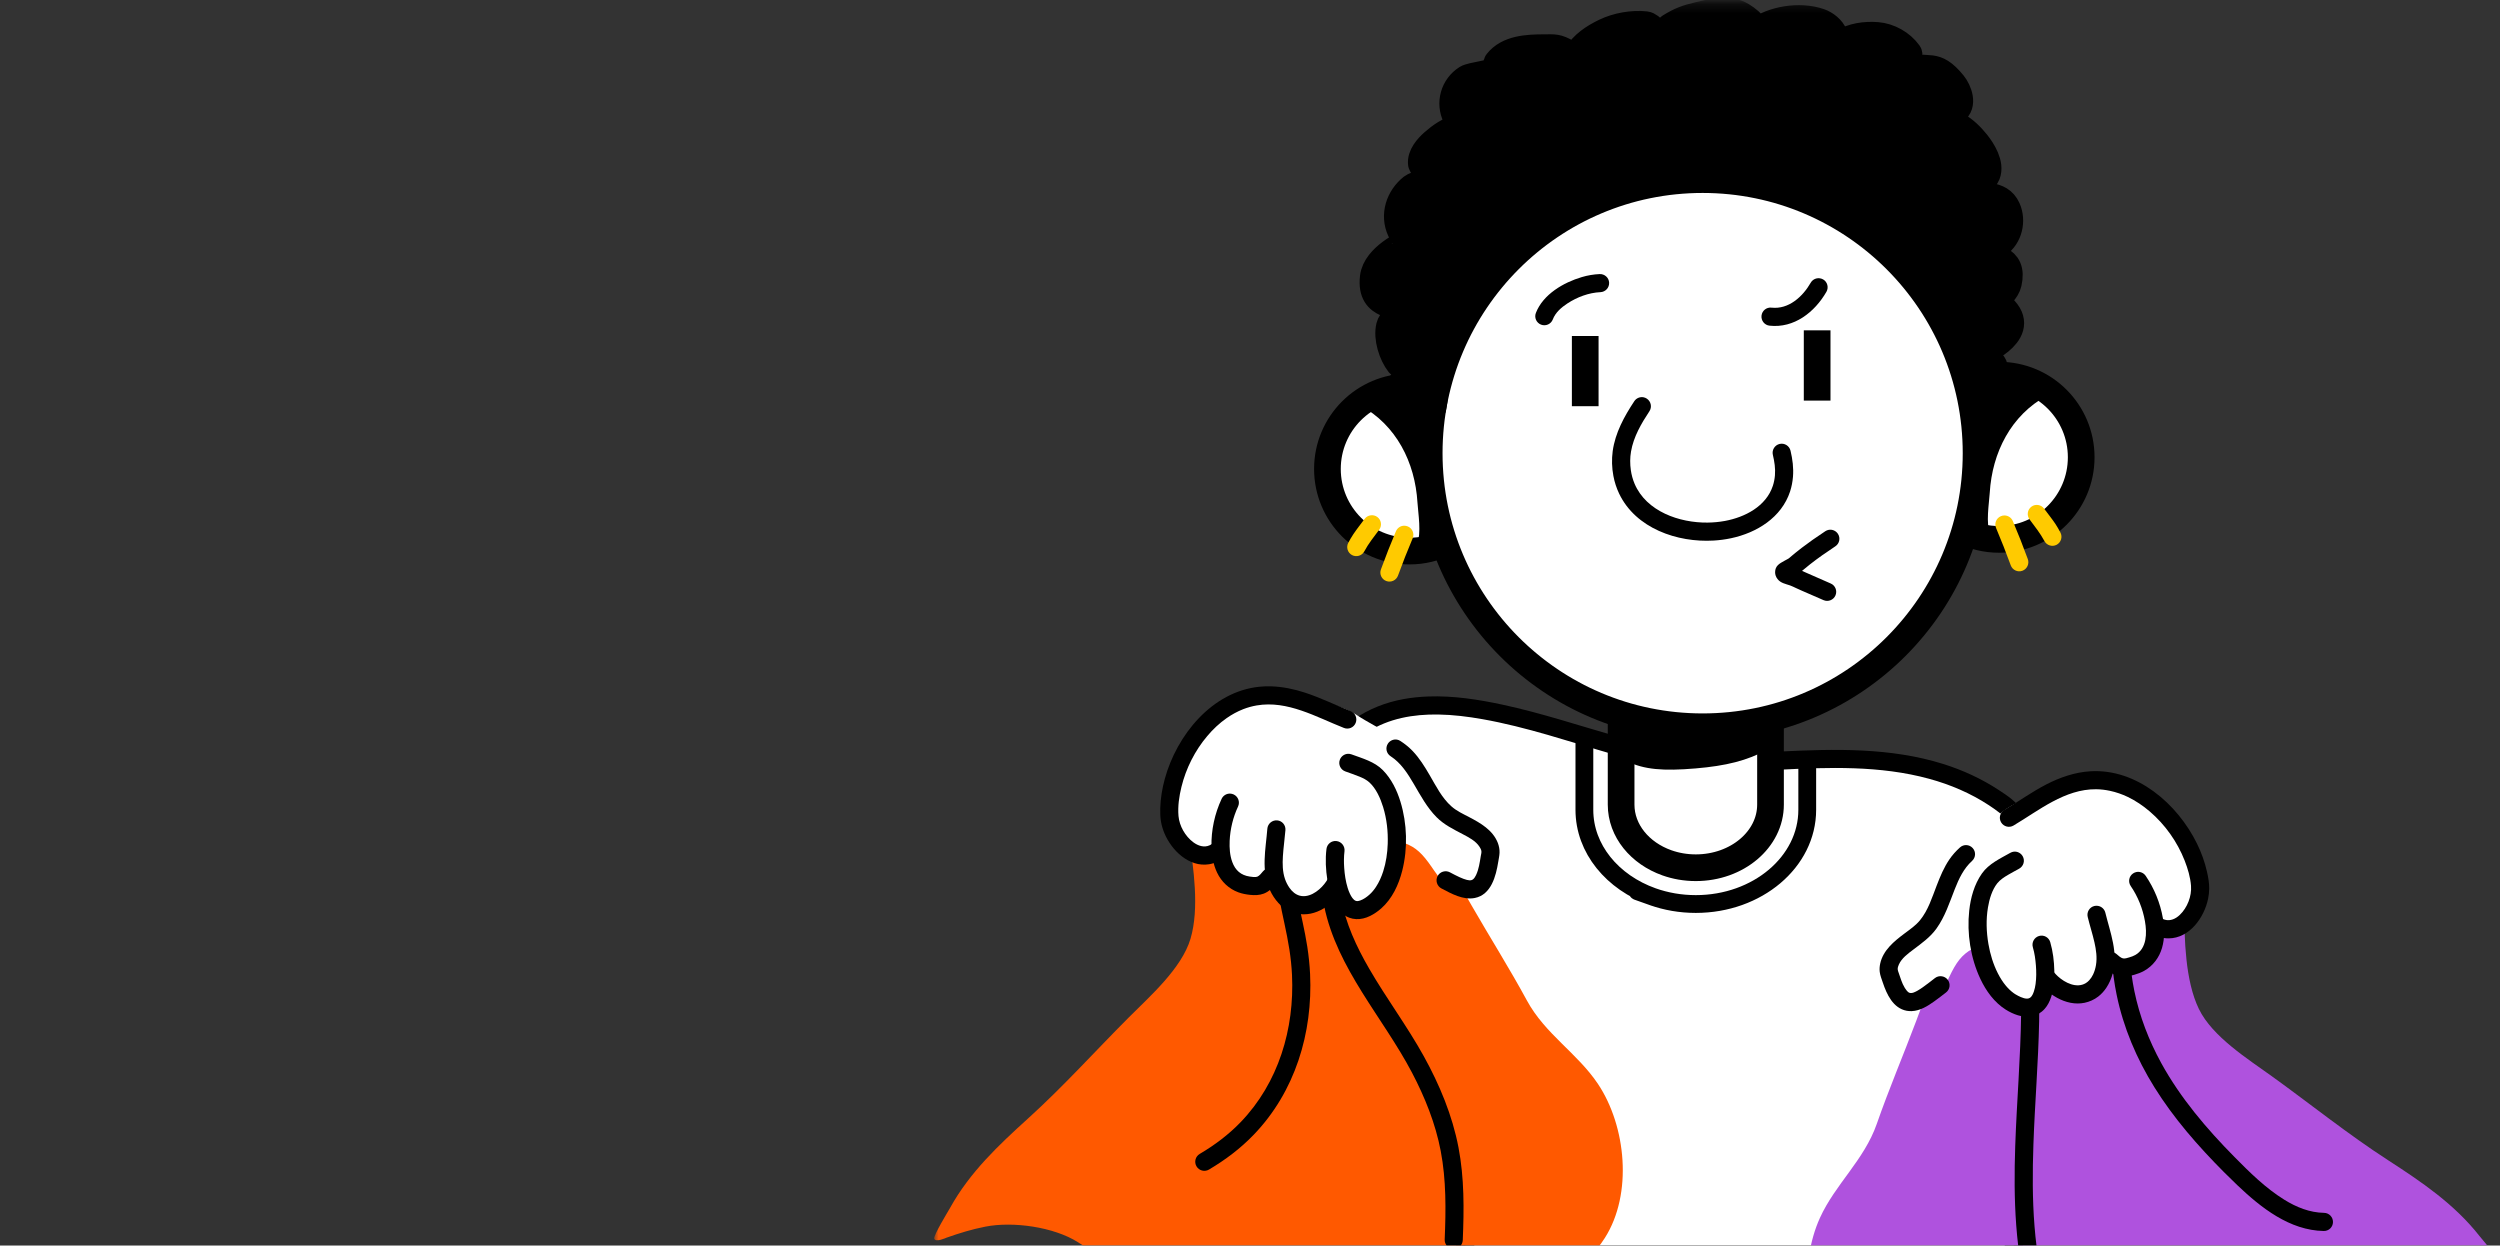<svg width="281" height="140" viewBox="0 0 281 140" fill="none" xmlns="http://www.w3.org/2000/svg">
<rect x="0" y="0" width="281" height="140" fill="#333333" stroke="none"/>
<g clip-path="url(#clip0_449_6685)">
<mask id="mask0_449_6685" style="mask-type:luminance" maskUnits="userSpaceOnUse" x="105" y="0" width="176" height="161">
<path d="M281 0.234H105V160.765H281V0.234Z" fill="white"/>
</mask>
<g mask="url(#mask0_449_6685)">
<path d="M226.41 96.897C225.727 93.63 227.926 92.474 225.297 90.495C215.906 83.424 203.548 85.534 193.049 85.831C179.296 86.22 155.517 69.203 147.623 88.591C146.249 91.966 141.771 95.826 140.882 99.32C139.286 105.598 138.701 113.065 137.839 119.458C137.721 120.319 137.199 123.928 137.839 124.521C139.557 126.113 168.122 120.42 168.122 120.42C168.122 120.42 161.685 145.915 166.208 147.92C168.972 149.145 180.77 156.296 193.685 157.81C205.931 159.247 220.066 156.983 222.111 155.081C229.813 147.92 222.777 136.406 230.056 133.526C238.931 130.015 226.41 96.897 226.41 96.897Z" fill="white"/>
<path d="M160.548 78.284C159.614 78.318 158.679 78.408 157.757 78.577C155.768 78.942 153.85 79.682 152.191 80.846C150.685 81.901 149.431 83.272 148.432 84.81C147.921 85.598 147.474 86.43 147.081 87.283C146.761 87.983 146.486 88.694 146.094 89.361C145.566 90.26 144.943 91.1 144.311 91.929C143.381 93.15 142.413 94.344 141.565 95.625C141.105 96.323 140.672 97.037 140.336 97.805C139.988 98.599 139.798 99.441 139.604 100.284C139.398 101.179 139.215 102.077 139.044 102.98C138.394 106.397 137.982 109.857 137.572 113.31C137.397 114.777 137.222 116.248 137.036 117.714C136.928 118.574 136.804 119.428 136.7 120.288C136.596 121.146 136.512 122.011 136.508 122.876C136.504 123.399 136.526 123.93 136.667 124.437C136.72 124.63 136.798 124.824 136.91 124.992C137.47 125.838 138.732 125.823 139.635 125.82C139.814 125.82 139.985 125.819 140.165 125.814C140.454 125.805 140.742 125.787 141.031 125.769C141.351 125.749 141.673 125.726 141.993 125.699C142.462 125.66 142.931 125.615 143.4 125.565C143.913 125.511 144.429 125.45 144.941 125.387C150.197 124.743 155.422 123.825 160.629 122.876C162.399 122.554 164.17 122.227 165.935 121.888C166.21 121.835 166.483 121.782 166.759 121.729C166.653 122.176 166.547 122.626 166.445 123.073C166.015 124.972 165.615 126.872 165.248 128.784C164.775 131.237 164.359 133.704 164.044 136.183C163.781 138.256 163.579 140.349 163.579 142.441C163.579 143.777 163.638 145.158 164.013 146.449C164.201 147.102 164.484 147.753 164.955 148.253C165.362 148.686 165.86 148.876 166.375 149.132C167.048 149.467 167.715 149.814 168.381 150.158C171.102 151.565 173.856 152.909 176.681 154.097C181.318 156.046 186.143 157.622 191.108 158.469C193.874 158.94 196.677 159.161 199.479 159.246C202.908 159.351 206.349 159.239 209.767 158.928C212.463 158.682 215.16 158.321 217.804 157.73C218.703 157.529 219.6 157.303 220.474 157.009C221.024 156.824 221.569 156.616 222.078 156.334C222.651 156.018 223.103 155.564 223.544 155.085C224.063 154.519 224.532 153.907 224.938 153.256C226.615 150.571 227.07 147.421 227.206 144.314C227.29 142.39 227.225 140.434 227.543 138.528C227.74 137.345 228.132 136.136 229.047 135.309C229.351 135.035 229.699 134.812 230.066 134.634C230.411 134.467 230.765 134.345 231.098 134.15C232.005 133.615 232.689 132.784 233.154 131.849C233.996 130.16 234.212 128.207 234.251 126.343C234.324 122.84 233.747 119.292 233.04 115.872C232.131 111.464 230.904 107.123 229.53 102.839C229.063 101.379 228.574 99.921 228.067 98.474C227.916 98.048 227.761 97.623 227.608 97.199C227.553 97.05 227.496 96.902 227.441 96.753C227.427 96.713 227.418 96.672 227.404 96.632C227.321 96.037 227.308 96.107 227.296 95.88C227.272 95.468 227.304 95.058 227.365 94.65C227.443 94.123 227.577 93.607 227.626 93.076C227.687 92.412 227.596 91.755 227.276 91.164C226.719 90.134 225.619 89.43 224.671 88.806C222.736 87.535 220.617 86.559 218.409 85.868C212.502 84.017 206.214 84.171 200.103 84.472C198.399 84.556 196.699 84.663 194.995 84.74C193.632 84.801 192.274 84.859 190.912 84.74C187.818 84.471 184.783 83.65 181.809 82.796C177.517 81.564 173.267 80.151 168.899 79.208C166.176 78.621 163.348 78.183 160.548 78.284ZM161.663 80.311C163.338 80.336 165.02 80.551 166.618 80.833C171.595 81.713 176.396 83.368 181.243 84.759C184.343 85.649 187.508 86.492 190.733 86.773C192.184 86.899 193.632 86.838 195.083 86.773C196.677 86.702 198.269 86.606 199.861 86.524C205.513 86.234 211.33 86.031 216.842 87.538C219.212 88.186 221.493 89.156 223.55 90.507C223.733 90.628 223.943 90.77 224.123 90.896C224.322 91.037 224.489 91.164 224.683 91.311C225.032 91.572 225.458 91.912 225.576 92.356C225.655 92.657 225.596 92.98 225.543 93.28C225.488 93.604 225.511 93.968 225.423 96.721C225.405 96.814 225.407 96.905 225.417 97.002C225.413 97.086 225.413 97.002 225.409 97.091C225.415 97.117 225.435 97.136 225.441 97.161C225.449 97.193 225.441 97.225 225.453 97.257C225.721 97.98 225.625 97.716 225.723 97.983C225.896 98.462 226.063 98.942 226.232 99.423C226.725 100.833 227.198 102.251 227.651 103.674C229.222 108.596 230.617 113.6 231.499 118.695C231.87 120.841 232.153 123.016 232.206 125.196C232.239 126.586 232.19 128.004 231.874 129.364C231.619 130.469 231.155 131.689 230.156 132.333C229.85 132.53 229.5 132.641 229.173 132.799C228.707 133.024 228.268 133.302 227.869 133.633C226.75 134.562 226.079 135.867 225.729 137.26C225.284 139.02 225.276 140.867 225.225 142.67C225.148 145.41 225.046 148.239 223.933 150.789C223.464 151.859 222.83 152.848 222.039 153.708C221.799 153.972 221.55 154.266 221.244 154.46C220.902 154.677 220.521 154.826 220.142 154.964C219.604 155.16 219.047 155.322 218.493 155.467C216.854 155.896 215.185 156.193 213.511 156.436C209.402 157.031 205.229 157.284 201.077 157.239C197.594 157.201 194.098 156.962 190.67 156.321C185.692 155.391 180.872 153.715 176.243 151.688C173.705 150.577 171.235 149.342 168.776 148.068C168.24 147.79 167.706 147.506 167.166 147.24C166.94 147.129 166.612 147.036 166.439 146.851C166.104 146.494 165.972 145.943 165.872 145.481C165.658 144.487 165.617 143.455 165.617 142.441C165.617 141.234 165.693 140.029 165.803 138.827C166.18 134.719 166.924 130.64 167.763 126.604C168.102 124.984 168.463 123.364 168.846 121.754C168.903 121.519 168.962 121.282 169.019 121.047C169.117 120.644 169.247 120.304 168.993 119.893C168.958 119.837 168.917 119.783 168.872 119.734C168.377 119.193 167.657 119.47 167.056 119.587C166.869 119.624 166.685 119.665 166.496 119.702C166.267 119.747 166.039 119.792 165.809 119.836C165.444 119.906 165.077 119.971 164.712 120.04C164.29 120.12 163.868 120.202 163.444 120.282C158.616 121.191 153.771 122.059 148.909 122.787C146.555 123.139 144.193 123.467 141.82 123.666C141.021 123.733 140.222 123.791 139.419 123.781C139.193 123.778 138.962 123.768 138.738 123.743C138.691 123.737 138.64 123.731 138.591 123.724C138.587 123.706 138.587 123.69 138.585 123.673C138.569 123.555 138.565 123.434 138.559 123.316C138.538 122.927 138.551 122.538 138.571 122.149C138.634 121.023 138.807 119.902 138.954 118.784C139.378 115.542 139.718 112.294 140.151 109.053C140.46 106.736 140.821 104.423 141.286 102.132C141.433 101.404 141.598 100.68 141.775 99.959C141.906 99.428 142.058 98.925 142.291 98.429C142.76 97.437 143.396 96.536 144.038 95.65C145.252 93.97 146.628 92.403 147.713 90.629C147.945 90.248 148.163 89.853 148.355 89.45C148.518 89.107 148.654 88.758 148.807 88.411C149.005 87.965 149.215 87.521 149.445 87.092C150.473 85.177 151.881 83.458 153.72 82.274C156.09 80.746 158.868 80.269 161.663 80.311Z" fill="black"/>
<path d="M187.358 96.981C184.335 95.907 182.213 93.382 182.213 90.438V80.543C182.213 76.625 185.972 73.448 190.609 73.448C195.246 73.448 199.005 76.625 199.005 80.543V90.438C199.005 94.356 195.246 97.533 190.609 97.533C189.455 97.533 188.356 97.337 187.358 96.981Z" fill="white" stroke="black" stroke-width="3" stroke-miterlimit="10" stroke-linejoin="round"/>
<path d="M203.134 85.215V91.027C203.134 96.873 197.527 101.612 190.609 101.612C188.888 101.612 187.25 101.319 185.758 100.788M185.758 100.788C181.249 99.186 187.25 101.319 185.758 100.788ZM185.758 100.788C181.249 99.186 178.085 95.419 178.085 91.027V83.022" stroke="black" stroke-width="2" stroke-miterlimit="10" stroke-linejoin="round"/>
<path d="M162.59 60.95C161.341 61.584 159.926 61.941 158.428 61.941C153.332 61.941 149.203 57.809 149.203 52.711C149.203 47.613 153.332 43.48 158.428 43.48C159.582 43.48 160.685 43.692 161.704 44.079" fill="white"/>
<path d="M162.59 60.95C161.341 61.584 159.926 61.941 158.428 61.941C153.332 61.941 149.203 57.809 149.203 52.711C149.203 47.613 153.332 43.48 158.428 43.48C159.582 43.48 160.685 43.692 161.704 44.079" stroke="black" stroke-width="3" stroke-miterlimit="10" stroke-linejoin="round"/>
<path d="M220.539 59.637C221.791 60.27 223.205 60.628 224.702 60.628C229.797 60.628 233.927 56.495 233.927 51.397C233.927 46.3 229.797 42.167 224.702 42.167C223.548 42.167 222.445 42.379 221.426 42.766" fill="white"/>
<path d="M220.539 59.637C221.791 60.27 223.205 60.628 224.702 60.628C229.797 60.628 233.927 56.495 233.927 51.397C233.927 46.3 229.797 42.167 224.702 42.167C223.548 42.167 222.445 42.379 221.426 42.766" stroke="black" stroke-width="3" stroke-miterlimit="10" stroke-linejoin="round"/>
<path d="M152.917 45.585C156.938 47.778 159.052 51.957 159.323 56.484C159.394 57.678 159.798 59.963 159.264 61.121C159.219 61.218 158.999 61.303 159.074 61.378C159.404 61.704 162.217 61.641 162.433 61.196C162.458 61.144 161.025 56.266 160.996 55.383C160.921 53.086 160.587 50.792 160.782 48.481C160.87 47.465 161.549 45.893 161.055 44.912C159.661 42.133 155.108 43.403 153.33 44.869" fill="black"/>
<path d="M230.056 44.486C226.035 46.678 223.921 50.858 223.648 55.384C223.576 56.578 223.175 58.864 223.707 60.022C223.752 60.118 223.974 60.203 223.898 60.278C223.568 60.604 220.755 60.541 220.539 60.096C220.515 60.044 221.946 55.166 221.976 54.284C222.052 51.986 222.386 49.692 222.188 47.381C222.103 46.365 221.424 44.794 221.915 43.812C223.309 41.033 227.865 42.303 229.64 43.77" fill="black"/>
<path d="M160.642 50.939C160.642 33.956 174.402 20.188 191.377 20.188C208.35 20.188 222.111 33.956 222.111 50.939C222.111 67.922 208.35 81.689 191.377 81.689C174.402 81.689 160.642 67.922 160.642 50.939Z" fill="white" stroke="black" stroke-width="3" stroke-miterlimit="10" stroke-linejoin="round"/>
<path d="M184.732 44.654C184.343 44.582 183.927 44.742 183.695 45.094C182.566 46.801 181.549 48.651 181.267 50.709C181.143 51.631 181.172 52.579 181.345 53.494C181.473 54.182 181.691 54.857 181.993 55.489C183.864 59.396 188.536 61 192.619 60.759C193.275 60.72 193.925 60.634 194.567 60.498C197.46 59.885 200.242 58.175 201.206 55.24C201.379 54.708 201.483 54.153 201.53 53.596C201.612 52.601 201.485 51.624 201.255 50.658C201.124 50.11 200.574 49.769 200.026 49.899C199.48 50.03 199.137 50.582 199.27 51.129C199.449 51.885 199.569 52.651 199.504 53.43C199.471 53.829 199.394 54.222 199.27 54.603C198.509 56.918 196.131 58.136 193.88 58.554C193.238 58.673 192.582 58.731 191.932 58.739C188.774 58.775 185.052 57.492 183.726 54.373C183.52 53.884 183.381 53.37 183.306 52.844C183.208 52.151 183.206 51.443 183.326 50.753C183.611 49.094 184.48 47.606 185.395 46.222C185.707 45.752 185.572 45.118 185.103 44.807C184.985 44.73 184.863 44.679 184.732 44.654Z" fill="black"/>
<path d="M205.543 59.555C205.413 59.579 205.285 59.63 205.166 59.708C204.683 60.026 204.206 60.349 203.733 60.683C203.324 60.972 202.916 61.27 202.517 61.575C202.019 61.957 201.526 62.354 201.051 62.767C200.994 62.789 200.939 62.833 200.886 62.862C200.782 62.921 200.672 62.976 200.568 63.034C200.014 63.343 199.53 63.589 199.522 64.315C199.522 64.441 199.543 64.573 199.581 64.691C199.628 64.838 199.698 64.958 199.791 65.08C200.14 65.539 200.688 65.626 201.198 65.8C201.412 65.873 201.642 65.995 201.848 66.087C202.056 66.18 202.26 66.275 202.466 66.368C203.297 66.739 204.131 67.099 204.969 67.457C205.486 67.679 206.086 67.44 206.308 66.922C206.528 66.404 206.29 65.805 205.772 65.584C204.694 65.122 203.623 64.638 202.549 64.169C202.578 64.143 202.608 64.118 202.639 64.092C202.9 63.873 203.165 63.653 203.434 63.442C204.353 62.72 205.311 62.053 206.287 61.409C206.758 61.099 206.891 60.471 206.581 60.001C206.349 59.648 205.933 59.483 205.543 59.555Z" fill="black"/>
<path d="M178.179 37.764V45.66" stroke="black" stroke-width="3" stroke-miterlimit="10" stroke-linejoin="round"/>
<path d="M204.247 37.128V45.024" stroke="black" stroke-width="3" stroke-miterlimit="10" stroke-linejoin="round"/>
<path d="M179.796 30.806C179.115 30.838 178.452 30.95 177.796 31.144C175.754 31.747 173.44 33.082 172.631 35.178C172.429 35.703 172.692 36.289 173.216 36.491C173.742 36.693 174.333 36.43 174.535 35.904C174.832 35.125 175.497 34.553 176.178 34.107C177.27 33.392 178.583 32.897 179.891 32.839C180.454 32.813 180.892 32.337 180.866 31.774C180.841 31.212 180.358 30.78 179.796 30.806Z" fill="black"/>
<path d="M204.53 31.278C204.135 31.229 203.733 31.415 203.523 31.781C202.625 33.344 201.043 34.797 199.115 34.579C198.556 34.516 198.057 34.918 197.994 35.477C197.932 36.037 198.334 36.543 198.892 36.605C201.66 36.913 203.968 35.091 205.289 32.801C205.568 32.313 205.407 31.686 204.918 31.405C204.797 31.335 204.661 31.294 204.53 31.278Z" fill="black"/>
<path d="M193.377 1.267C192.523 1.322 191.663 1.532 190.913 1.713C189.567 2.039 188.876 2.275 187.67 3.026C187.252 3.287 187.154 4.135 186.663 4.11C186.485 4.101 185.591 2.84 184.981 2.771C183.499 2.604 181.75 2.924 180.407 3.568C179.113 4.19 177.937 4.97 177.178 6.207C176.995 6.507 177.303 7.132 176.968 7.239C176.469 7.398 176.589 6.17 176.135 5.913C174.999 5.274 174.767 5.354 173.497 5.359C171.71 5.366 169.492 5.459 168.279 7.003C168.088 7.249 168.369 7.698 168.165 7.933C167.935 8.199 165.364 8.478 164.847 8.807C163.397 9.726 162.861 11.586 163.642 13.134C163.934 13.71 165.248 13.771 165.108 14.402C165.024 14.777 164.337 14.277 163.962 14.357C162.888 14.586 161.895 15.296 161.094 16.002C160.462 16.561 159.639 17.489 159.763 18.417C159.794 18.64 160.935 20.107 160.917 20.131C160.75 20.348 159.097 20.736 158.72 21.036C157.252 22.204 156.596 24.166 157.413 25.918C157.558 26.23 158.153 27.003 158.082 27.32C158.082 27.322 154.625 28.844 154.356 31.157C153.928 34.84 157.474 33.969 157.961 35.121C158.006 35.229 157.727 35.161 157.623 35.216C157.056 35.515 156.337 36 156.172 36.682C155.856 37.989 156.447 39.853 157.254 40.882C157.415 41.088 158.544 41.678 158.546 41.793C158.55 41.928 157.568 42.904 157.49 43.119C156.665 45.39 158.599 46.432 160.183 47.745C160.189 47.589 160.21 47.435 160.285 47.286C160.34 47.179 160.597 46.654 160.674 46.503C160.805 46.248 160.931 46.044 161.058 45.84C161.214 45.067 161.296 44.263 161.331 43.52C161.508 39.77 162.91 36.493 165.032 33.368C170.424 25.427 183.958 17.843 193.548 18.525C198.948 18.909 203.829 21.536 208.377 24.165C210.558 25.426 212.614 26.523 214.251 28.11C214.214 30.011 215.927 32.464 217.231 33.974C217.822 34.657 218.762 36.101 219.856 36.07C220.464 37.44 221.045 38.824 221.416 40.308C221.548 40.837 221.153 43.91 221.874 43.922C222.944 43.939 224.296 42.163 224.155 41.213C224.041 40.441 222.247 40.105 222.288 39.805C222.292 39.78 227.918 37.634 225.333 34.815C224.695 34.118 223.417 34.555 222.657 34.298C222.545 34.26 222.893 34.26 223.008 34.228C223.362 34.132 223.727 33.991 224.041 33.801C224.754 33.37 225.547 32.677 225.741 31.826C226.428 28.814 223.794 28.998 222.066 28.378C221.893 28.316 222.433 28.37 222.614 28.334C223.262 28.201 224.033 27.831 224.575 27.46C225.823 26.606 226.236 24.813 225.621 23.439C224.763 21.525 222.649 22.375 221.581 21.342C221.412 21.179 221.946 21.037 222.123 20.883C222.488 20.566 223.146 20.113 223.346 19.602C223.801 18.442 222.847 16.913 222.174 16.072C221.591 15.342 220.772 14.517 219.926 14.09C219.249 13.748 218.059 13.965 217.81 13.249C217.657 12.805 218.118 13.515 219.716 12.477C220.761 11.797 220.154 10.185 219.542 9.431C217.415 6.802 216.744 8.208 214.455 7.277C214.053 7.114 214.781 6.334 214.53 5.983C213.725 4.859 212.343 4.087 210.976 3.982C209.636 3.879 208.187 4.082 207.033 4.804C206.689 5.02 206.514 5.757 206.128 5.627C205.586 5.443 206.355 4.453 206.167 3.912C205.937 3.251 205.181 2.673 204.549 2.453C202.205 1.635 199.164 2.248 197.574 3.441C197.48 3.511 197.433 3.255 197.364 3.16C196.923 2.559 196.436 2.147 195.784 1.745C195.077 1.309 194.231 1.212 193.377 1.267Z" fill="black" stroke="black" stroke-width="3" stroke-miterlimit="10" stroke-linejoin="round"/>
<path d="M157.839 59.089C157.444 59.089 157.069 59.324 156.903 59.713C156.304 61.129 155.742 62.558 155.216 64.002C155.022 64.531 155.291 65.116 155.821 65.309C156.349 65.502 156.94 65.232 157.134 64.703C157.647 63.291 158.198 61.894 158.783 60.51C159.003 59.992 158.76 59.391 158.241 59.172C158.112 59.117 157.972 59.089 157.839 59.089Z" fill="#FFCA00"/>
<path d="M154.05 57.923C153.793 57.962 153.548 58.098 153.381 58.325C152.959 58.896 152.515 59.449 152.12 60.039C151.91 60.352 151.724 60.675 151.547 61.007C151.282 61.505 151.469 62.126 151.967 62.391C152.464 62.655 153.086 62.467 153.349 61.97C153.815 61.093 154.437 60.333 155.024 59.535C155.358 59.082 155.261 58.442 154.808 58.108C154.582 57.941 154.309 57.884 154.05 57.923Z" fill="#FFCA00"/>
<path d="M225.295 57.936C225.162 57.936 225.03 57.964 224.899 58.019C224.381 58.238 224.139 58.832 224.359 59.351C224.944 60.735 225.494 62.132 226.008 63.544C226.202 64.073 226.785 64.349 227.315 64.156C227.842 63.963 228.12 63.372 227.926 62.843C227.4 61.399 226.838 59.976 226.238 58.56C226.073 58.172 225.692 57.936 225.295 57.936Z" fill="#FFCA00"/>
<path d="M229.086 56.763C228.827 56.724 228.56 56.781 228.334 56.948C227.881 57.282 227.783 57.922 228.118 58.376C228.705 59.173 229.324 59.933 229.791 60.81C230.056 61.307 230.672 61.495 231.169 61.231C231.664 60.966 231.854 60.351 231.589 59.854C231.412 59.522 231.232 59.192 231.022 58.879C230.625 58.289 230.174 57.736 229.754 57.165C229.587 56.938 229.343 56.802 229.086 56.763Z" fill="#FFCA00"/>
<path d="M182.517 80.885C182.148 81.144 182.784 84.699 182.816 85.537C184.785 86.515 186.946 86.677 190.574 86.372C193.994 86.085 196.383 85.497 198.638 84.263C198.599 83.984 198.57 83.705 198.511 83.434C199.143 82.61 199.475 81.722 198.76 81.063C198.415 80.748 196.053 81.159 195.511 81.159C192.523 81.159 189.294 81.791 186.326 81.305C185.99 81.25 182.59 80.833 182.517 80.885Z" fill="black"/>
<path d="M133.632 94.086C134.15 97.536 134.829 102.099 133.812 105.518C132.821 108.854 129.243 111.986 126.866 114.369C123.087 118.157 119.538 122.108 115.565 125.706C112.251 128.707 108.994 131.773 106.788 135.767C106.573 136.156 104.882 138.903 105.007 139.233C105.176 139.679 106.358 139.126 106.391 139.114C107.851 138.6 109.226 138.176 110.753 137.875C113.856 137.265 118.452 137.901 121.174 139.633C130.281 145.428 139.829 153.015 151.268 150.638C155.285 149.803 158.271 146.598 162.211 145.625C168.726 144.017 176.127 145.845 180.389 139.137C183.538 134.18 182.77 126.58 179.625 121.855C177.319 118.391 173.673 116.234 171.628 112.462C169.647 108.809 167.45 105.332 165.387 101.742C163.3 98.106 161.52 94.482 157.984 92.042C153.814 89.166 144.519 89.305 139.853 90.771C138.993 91.042 133.598 93.861 133.632 94.086Z" fill="#FF5900"/>
<path d="M144.311 96.505C143.748 96.543 143.331 97.033 143.367 97.595C143.443 98.712 143.585 99.813 143.783 100.915C144.13 102.857 144.631 104.777 144.929 106.728C145.073 107.672 145.177 108.635 145.222 109.589C145.507 115.643 143.706 121.703 139.452 126.127C138.092 127.539 136.529 128.708 134.845 129.702C134.36 129.988 134.203 130.613 134.488 131.098C134.776 131.583 135.399 131.747 135.885 131.461C137.727 130.373 139.435 129.087 140.921 127.541C145.567 122.713 147.566 116.108 147.254 109.493C147.205 108.468 147.097 107.437 146.942 106.422C146.663 104.601 146.209 102.806 145.866 100.998C145.642 99.824 145.481 98.647 145.399 97.455C145.363 96.893 144.874 96.467 144.311 96.505Z" fill="black"/>
<path d="M149.482 97.053C148.92 97.055 148.469 97.51 148.471 98.073C148.475 99.347 148.583 100.61 148.84 101.859C150.291 108.901 155.442 114.353 158.708 120.563C160.163 123.336 161.347 126.279 161.936 129.364C162.562 132.644 162.523 135.998 162.383 139.319C162.358 139.881 162.794 140.353 163.357 140.377C163.919 140.401 164.39 139.964 164.415 139.401C164.562 135.922 164.592 132.417 163.936 128.982C163.245 125.367 161.808 121.925 160.032 118.715C158.157 115.327 155.827 112.219 153.891 108.869C152.47 106.412 151.241 103.786 150.744 100.973C150.575 100.009 150.514 99.044 150.509 98.067C150.507 97.504 150.047 97.051 149.482 97.053Z" fill="black"/>
<path d="M145.609 78.118C140.363 77.122 136.559 78.686 133.261 83.623C131.744 85.895 130.891 88.603 131.176 91.366C131.397 93.498 132.281 95.814 134.666 96.178C135.383 96.287 136.959 95.758 137.485 96.118C137.727 96.286 137.578 96.603 137.721 96.871C138.251 97.855 139.091 98.894 140.198 99.274C140.972 99.54 142.813 98.63 143.296 98.983C144.24 99.673 144.303 101.898 145.992 101.944C147.754 101.991 148.461 100.146 149.951 99.975C150.332 99.932 151.445 102.291 153.524 101.859C155.073 101.538 156.441 99.339 156.881 97.95C156.91 97.857 156.975 97.431 157.034 97.052C157.028 97.049 157.024 97.045 157.018 97.043C156.386 96.814 156.062 96.115 156.29 95.484C156.463 95.01 156.897 94.71 157.37 94.686C157.527 94.677 157.692 94.7 157.849 94.757C159.164 95.234 159.896 95.965 160.947 97.49C160.982 97.538 161.121 97.742 161.157 97.795C161.341 98.062 161.469 98.242 161.6 98.415C161.716 98.569 161.779 98.742 161.814 98.92C162.851 99.322 163.958 99.502 165.173 99.276C167.358 98.869 168.703 96.435 167.313 94.422C166.49 93.23 163.983 92.392 162.749 91.22C161.243 89.789 160.33 87.623 159.052 85.994C159.042 85.981 159.027 85.975 159.017 85.963C158.267 83.094 154.818 81.929 152.513 80.38C151.166 79.473 149.474 79.161 147.947 78.701C147.136 78.457 146.359 78.261 145.609 78.118Z" fill="white"/>
<path d="M162.49 98.952C164.82 100.188 166.73 101.086 167.393 96.712C167.507 95.96 167.66 95.637 167.331 94.943C166.494 93.169 163.881 92.671 162.472 91.404C160.167 89.329 159.525 85.809 156.854 84.141" fill="white"/>
<path d="M157.032 83.134C156.641 83.066 156.229 83.233 155.999 83.587C155.693 84.06 155.825 84.689 156.298 84.995C157.476 85.757 158.226 86.948 158.923 88.137C159.684 89.436 160.401 90.775 161.471 91.853C162.311 92.7 163.365 93.209 164.406 93.758C165.087 94.117 165.868 94.513 166.298 95.179C166.394 95.326 166.488 95.495 166.51 95.67C166.53 95.84 166.475 96.027 166.445 96.193C166.41 96.397 166.38 96.6 166.343 96.805C166.286 97.144 166.217 97.487 166.115 97.818C166.058 98.005 165.988 98.189 165.905 98.366C165.86 98.458 165.809 98.548 165.752 98.633C165.517 98.98 165.269 98.992 164.879 98.901C164.751 98.872 164.618 98.825 164.496 98.78C164.335 98.721 164.195 98.66 164.038 98.589C163.673 98.423 163.322 98.234 162.967 98.047C162.47 97.785 161.848 97.976 161.585 98.474C161.323 98.972 161.514 99.595 162.011 99.857C163.124 100.443 164.459 101.193 165.764 100.934C167.617 100.567 168.145 98.468 168.402 96.874C168.457 96.534 168.534 96.194 168.548 95.849C168.563 95.465 168.489 95.09 168.351 94.733C167.788 93.3 166.412 92.511 165.114 91.833C164.437 91.48 163.722 91.152 163.147 90.642C162.062 89.683 161.4 88.334 160.68 87.105C160.126 86.155 159.541 85.208 158.777 84.409C158.365 83.98 157.904 83.611 157.407 83.287C157.289 83.211 157.162 83.157 157.032 83.134Z" fill="black"/>
<path d="M151.437 80.872C148.447 79.714 145.811 78.14 142.472 78.16C135.934 78.199 131.189 85.755 131.438 91.628C131.561 94.521 134.886 97.826 137.365 95.215" fill="white"/>
<path d="M142.858 77.144C142.427 77.132 141.991 77.145 141.559 77.189C136.223 77.729 132.266 82.639 130.922 87.551C130.627 88.628 130.443 89.741 130.412 90.859C130.399 91.356 130.41 91.858 130.495 92.35C130.573 92.797 130.702 93.231 130.877 93.65C131.685 95.584 133.642 97.503 135.903 97.142C136.225 97.091 136.537 96.988 136.832 96.849C137.309 96.626 137.717 96.308 138.088 95.938C138.485 95.54 138.485 94.889 138.088 94.491C137.69 94.093 137.04 94.093 136.641 94.491C136.439 94.694 136.235 94.885 135.972 95.007C135.34 95.304 134.655 95.064 134.126 94.67C133.22 93.995 132.562 92.848 132.463 91.719C132.368 90.633 132.537 89.502 132.794 88.45C133.304 86.363 134.311 84.368 135.699 82.727C136.337 81.972 137.061 81.285 137.872 80.719C138.453 80.313 139.077 79.971 139.737 79.712C140.224 79.522 140.732 79.381 141.247 79.292C144.71 78.692 147.957 80.598 151.064 81.822C151.586 82.028 152.175 81.772 152.381 81.248C152.588 80.724 152.332 80.129 151.808 79.922C150.092 79.246 148.43 78.424 146.673 77.851C145.444 77.45 144.154 77.18 142.858 77.144Z" fill="black"/>
<path d="M138.235 90.221C137.774 91.162 137.391 92.474 137.248 93.818C136.973 96.428 137.601 99.159 140.324 99.531C141.573 99.702 141.92 99.556 142.737 98.596" fill="white"/>
<path d="M138.271 89.201C137.876 89.186 137.491 89.405 137.311 89.787C136.535 91.445 136.129 93.315 136.17 95.147C136.192 96.153 136.365 97.171 136.802 98.085C137.287 99.104 138.125 99.908 139.189 100.296C139.617 100.452 140.063 100.537 140.513 100.583C141.035 100.637 141.567 100.63 142.063 100.437C142.658 100.203 143.1 99.739 143.508 99.264C143.875 98.837 143.826 98.191 143.4 97.824C142.974 97.456 142.334 97.505 141.967 97.932C141.802 98.123 141.569 98.441 141.323 98.537C141.088 98.629 140.707 98.558 140.471 98.525C139.48 98.384 138.85 97.822 138.508 96.893C138.231 96.141 138.18 95.31 138.214 94.516C138.273 93.188 138.593 91.858 139.158 90.654C139.396 90.144 139.176 89.536 138.667 89.297C138.54 89.237 138.404 89.206 138.271 89.201Z" fill="black"/>
<path d="M143.469 93.228C143.318 95.299 142.737 97.64 143.671 99.627C145.212 102.911 148.483 102.035 150.094 99.364" fill="white"/>
<path d="M143.553 92.21C142.992 92.165 142.495 92.585 142.45 93.147C142.267 95.469 141.72 97.836 142.744 100.055C142.986 100.58 143.306 101.078 143.699 101.502C144.005 101.829 144.356 102.111 144.751 102.324C145.063 102.492 145.397 102.614 145.744 102.687C147.917 103.144 149.871 101.649 150.962 99.902C151.26 99.424 151.113 98.798 150.636 98.5C150.159 98.202 149.527 98.347 149.229 98.825C149.113 99.01 148.995 99.189 148.858 99.36C148.202 100.192 147.008 101.053 145.897 100.609C145.74 100.546 145.591 100.46 145.459 100.355C145.253 100.193 145.077 99.995 144.929 99.781C144.719 99.478 144.549 99.142 144.431 98.793C144.154 97.975 144.144 97.104 144.197 96.25C144.256 95.267 144.405 94.287 144.482 93.306C144.527 92.745 144.113 92.255 143.553 92.21Z" fill="black"/>
<path d="M150.106 95.549C149.804 97.766 150.43 104.585 154.358 101.521C157.89 98.765 157.774 90.37 154.7 87.278C153.913 86.487 152.578 86.136 151.557 85.748" fill="white"/>
<path d="M151.508 84.728C151.113 84.746 150.744 85.001 150.597 85.397C150.403 85.925 150.674 86.508 151.202 86.703C151.745 86.903 152.293 87.082 152.827 87.302C153.21 87.46 153.599 87.652 153.909 87.933C154.68 88.631 155.165 89.744 155.464 90.718C155.872 92.047 156.027 93.455 155.98 94.841C155.946 95.889 155.793 96.945 155.471 97.945C155.275 98.554 155.014 99.15 154.661 99.685C154.447 100.012 154.199 100.318 153.903 100.577C153.61 100.836 153.263 101.081 152.89 101.214C152.745 101.266 152.572 101.309 152.419 101.265C152.248 101.216 152.118 101.077 152.012 100.94C151.899 100.794 151.812 100.629 151.732 100.462C151.63 100.25 151.547 100.025 151.478 99.8C151.253 99.072 151.141 98.308 151.088 97.55C151.045 96.925 151.043 96.299 151.121 95.676C151.188 95.118 150.787 94.604 150.228 94.535C149.67 94.467 149.164 94.862 149.095 95.421C148.952 96.578 149.015 97.771 149.197 98.92C149.339 99.826 149.566 100.745 150 101.559C150.234 102.001 150.536 102.415 150.929 102.731C151.853 103.476 152.982 103.455 153.999 102.954C154.449 102.733 154.871 102.439 155.248 102.107C156.486 101.014 157.211 99.445 157.611 97.868C158.243 95.377 158.167 92.576 157.413 90.119C157.014 88.813 156.396 87.547 155.432 86.563C154.494 85.604 153.129 85.242 151.91 84.791C151.777 84.743 151.641 84.722 151.508 84.728Z" fill="black"/>
<path d="M245.494 102.091C245.539 105.58 245.6 110.193 247.153 113.404C248.668 116.537 252.702 119.054 255.431 121.024C259.769 124.155 263.906 127.484 268.405 130.397C272.157 132.826 275.865 135.328 278.684 138.916C278.959 139.266 281.069 141.704 280.999 142.05C280.904 142.518 279.648 142.162 279.613 142.155C278.089 141.883 276.666 141.685 275.109 141.634C271.947 141.53 267.514 142.897 265.107 145.044C257.049 152.228 248.843 161.251 237.17 160.744C233.071 160.566 229.61 157.882 225.564 157.556C218.876 157.015 211.864 160.01 206.581 154.074C202.676 149.687 202.215 142.062 204.559 136.893C206.279 133.104 209.53 130.389 210.945 126.337C212.313 122.413 213.923 118.628 215.382 114.754C216.86 110.828 218.034 106.965 221.132 103.989C224.785 100.48 233.982 99.123 238.823 99.82C239.716 99.949 245.492 101.864 245.494 102.091Z" fill="#AF52DE"/>
<path d="M238.385 103.044C237.822 103.023 237.349 103.463 237.327 104.026C237.229 106.637 237.38 109.237 237.908 111.801C238.666 115.494 240.154 118.994 242.143 122.189C244.322 125.69 247.056 128.814 249.958 131.729C250.456 132.228 250.959 132.722 251.469 133.208C254.129 135.738 257.351 138.301 261.195 138.363C261.758 138.372 262.219 137.926 262.227 137.363C262.235 136.799 261.788 136.332 261.226 136.324C259.61 136.3 258.107 135.688 256.75 134.845C254.656 133.547 252.877 131.789 251.157 130.047C248.02 126.871 245.085 123.421 242.926 119.493C241.532 116.955 240.484 114.232 239.901 111.393C239.408 108.989 239.273 106.55 239.365 104.102C239.388 103.539 238.947 103.065 238.385 103.044Z" fill="black"/>
<path d="M227.92 106.339C227.357 106.38 226.935 106.873 226.976 107.435C227.135 109.57 227.198 111.705 227.174 113.846C227.119 118.836 226.683 123.811 226.512 128.797C226.308 134.753 226.479 140.793 228.136 146.558C228.676 148.436 229.373 150.254 230.207 152.02C230.447 152.529 231.055 152.745 231.562 152.504C232.072 152.264 232.294 151.656 232.054 151.147C231.395 149.754 230.825 148.327 230.36 146.858C228.497 140.97 228.346 134.752 228.556 128.631C228.715 124.021 229.106 119.421 229.2 114.808C229.251 112.295 229.194 109.789 229.008 107.282C228.968 106.72 228.48 106.297 227.92 106.339Z" fill="black"/>
<path d="M231.11 88.257C236.128 86.431 240.133 87.362 244.182 91.706C246.043 93.704 247.321 96.239 247.482 99.012C247.608 101.152 247.107 103.58 244.809 104.323C244.118 104.546 242.48 104.277 242.019 104.717C241.807 104.922 242.005 105.211 241.907 105.499C241.542 106.554 240.88 107.715 239.848 108.268C239.127 108.655 237.164 108.053 236.742 108.479C235.922 109.312 236.218 111.518 234.559 111.834C232.826 112.164 231.832 110.457 230.335 110.528C229.952 110.546 229.231 113.054 227.109 112.962C225.529 112.894 223.825 110.943 223.169 109.643C223.126 109.556 222.991 109.146 222.873 108.781C222.879 108.778 222.883 108.773 222.889 108.77C223.474 108.442 223.682 107.7 223.354 107.114C223.11 106.674 222.633 106.448 222.162 106.5C222.005 106.517 221.848 106.566 221.701 106.648C220.48 107.329 219.875 108.169 219.08 109.842C219.055 109.896 218.951 110.12 218.923 110.177C218.784 110.471 218.689 110.669 218.587 110.86C218.495 111.031 218.46 111.212 218.456 111.393C217.496 111.957 216.432 112.312 215.199 112.284C212.975 112.234 211.257 110.048 212.307 107.838C212.926 106.529 215.268 105.299 216.298 103.943C217.553 102.289 218.108 100.004 219.106 98.191C219.115 98.177 219.129 98.169 219.135 98.156C219.414 95.203 222.633 93.499 224.657 91.599C225.843 90.488 227.463 89.907 228.896 89.209C229.657 88.837 230.392 88.518 231.11 88.257Z" fill="white"/>
<path d="M218.116 110.745C216.014 112.338 213.951 114.322 212.594 110.111C212.362 109.388 212.16 109.092 212.372 108.355C212.914 106.469 215.413 105.558 216.599 104.081C218.542 101.662 218.609 98.085 220.977 96.009" fill="white"/>
<path d="M221.026 94.989C220.768 94.976 220.503 95.067 220.295 95.256C219.854 95.655 219.459 96.092 219.123 96.582C218.497 97.493 218.073 98.525 217.677 99.552C217.164 100.88 216.726 102.312 215.81 103.433C215.323 104.029 214.669 104.473 214.06 104.93C212.887 105.808 211.658 106.81 211.332 108.314C211.267 108.619 211.243 108.929 211.281 109.238C211.332 109.652 211.495 110.044 211.626 110.437C212.066 111.757 212.782 113.323 214.308 113.61C214.498 113.646 214.693 113.657 214.887 113.649C215.827 113.608 216.66 113.088 217.402 112.559C217.857 112.236 218.293 111.891 218.735 111.552C219.182 111.209 219.267 110.571 218.925 110.124C218.583 109.678 217.938 109.59 217.492 109.933C217.072 110.257 216.658 110.587 216.224 110.895C216.008 111.05 215.79 111.205 215.556 111.335C215.311 111.472 214.918 111.698 214.62 111.59C214.494 111.545 214.392 111.435 214.308 111.335C214.231 111.245 214.166 111.149 214.104 111.048C214.019 110.909 213.941 110.763 213.874 110.615C213.752 110.345 213.656 110.067 213.562 109.787C213.509 109.625 213.452 109.469 213.397 109.309C213.356 109.193 213.305 109.063 213.301 108.939C213.295 108.762 213.358 108.582 213.428 108.423C213.748 107.695 214.459 107.184 215.073 106.721C216.012 106.011 216.97 105.334 217.663 104.363C218.621 103.024 219.127 101.445 219.722 99.928C220.181 98.761 220.717 97.619 221.658 96.767C222.076 96.388 222.113 95.744 221.734 95.326C221.546 95.118 221.287 95.001 221.026 94.989Z" fill="black"/>
<path d="M225.8 91.912C228.566 90.288 230.914 88.311 234.212 87.794C240.674 86.782 246.568 93.476 247.266 99.314C247.61 102.189 244.86 105.985 241.992 103.806" fill="white"/>
<path d="M234.958 86.691C233.226 86.796 231.548 87.372 230.015 88.163C228.372 89.011 226.868 90.094 225.282 91.038C224.799 91.326 224.638 91.95 224.926 92.433C225.213 92.917 225.837 93.078 226.32 92.79C229.188 91.083 232.094 88.677 235.608 88.712C236.13 88.717 236.652 88.78 237.162 88.89C237.855 89.039 238.529 89.271 239.167 89.578C240.06 90.007 240.884 90.568 241.634 91.21C243.36 92.685 244.73 94.622 245.557 96.735C245.908 97.633 246.199 98.605 246.271 99.571C246.358 100.741 245.853 102.033 245.003 102.84C244.555 103.267 243.955 103.553 243.334 103.376C243.056 103.297 242.82 103.148 242.59 102.981C242.133 102.652 241.497 102.753 241.169 103.21C240.839 103.667 240.941 104.302 241.397 104.631C241.823 104.937 242.274 105.195 242.779 105.339C243.095 105.428 243.421 105.474 243.747 105.473C246.116 105.465 247.765 103.114 248.195 100.999C248.268 100.628 248.311 100.249 248.315 99.871C248.321 99.236 248.205 98.607 248.067 97.991C247.82 96.894 247.435 95.825 246.939 94.817C244.748 90.358 240.174 86.376 234.958 86.691Z" fill="black"/>
<path d="M240.331 99.018C240.939 99.873 241.526 101.106 241.883 102.41C242.576 104.942 242.392 107.739 239.765 108.543C238.56 108.912 238.193 108.825 237.233 108.008" fill="white"/>
<path d="M240.13 98.016C240.001 98.043 239.871 98.096 239.755 98.176C239.29 98.494 239.176 99.126 239.494 99.591C240.299 100.766 240.847 102.138 241.092 103.542C241.212 104.231 241.265 104.96 241.13 105.651C240.994 106.353 240.647 106.982 240.009 107.34C239.795 107.46 239.569 107.54 239.335 107.608C239.121 107.67 238.848 107.771 238.621 107.723C238.362 107.667 238.081 107.388 237.887 107.225C237.457 106.863 236.817 106.922 236.455 107.353C236.094 107.784 236.145 108.425 236.577 108.787C237.056 109.19 237.567 109.583 238.193 109.717C238.768 109.841 239.347 109.725 239.901 109.564C240.285 109.453 240.662 109.314 241.01 109.118C241.999 108.564 242.694 107.633 243.01 106.55C243.328 105.462 243.299 104.299 243.106 103.191C242.81 101.501 242.141 99.86 241.175 98.444C240.937 98.095 240.519 97.938 240.13 98.016Z" fill="black"/>
<path d="M235.647 102.826C236.128 104.846 237.078 107.063 236.477 109.174C235.482 112.664 232.113 112.325 230.095 109.947" fill="white"/>
<path d="M235.812 101.821C235.68 101.8 235.541 101.8 235.405 101.833C234.856 101.968 234.524 102.523 234.659 103.07C234.893 104.026 235.199 104.964 235.417 105.925C235.605 106.759 235.731 107.621 235.588 108.474C235.529 108.837 235.421 109.199 235.264 109.532C235.152 109.767 235.007 109.99 234.83 110.182C234.716 110.307 234.581 110.419 234.437 110.507C233.411 111.123 232.097 110.464 231.314 109.748C231.153 109.601 231.006 109.441 230.863 109.277C230.492 108.853 229.846 108.81 229.422 109.181C228.998 109.552 228.956 110.198 229.327 110.622C230.729 112.221 233.006 113.405 235.111 112.451C235.37 112.333 235.619 112.185 235.843 112.011C236.198 111.737 236.499 111.402 236.748 111.03C237.068 110.548 237.307 110.006 237.461 109.449C238.116 107.094 237.194 104.848 236.64 102.585C236.538 102.175 236.204 101.884 235.812 101.821Z" fill="black"/>
<path d="M229.471 106.184C230.126 108.324 230.603 115.155 226.232 112.762C222.305 110.61 221.071 102.305 223.607 98.76C224.257 97.852 225.519 97.291 226.465 96.744" fill="white"/>
<path d="M226.347 95.728C226.214 95.743 226.086 95.786 225.963 95.855C224.834 96.496 223.546 97.078 222.773 98.175C221.911 99.4 221.499 100.887 221.34 102.362C221.063 104.916 221.493 107.688 222.588 110.016C223.23 111.381 224.155 112.669 225.448 113.483C225.872 113.75 226.338 113.974 226.817 114.12C227.902 114.451 229.019 114.29 229.812 113.406C230.148 113.031 230.376 112.575 230.537 112.1C230.861 111.148 230.931 110.116 230.906 109.117C230.882 108.036 230.751 106.939 230.448 105.899C230.291 105.358 229.728 105.047 229.188 105.204C228.648 105.362 228.336 105.932 228.493 106.473C228.689 107.141 228.784 107.838 228.837 108.531C228.888 109.22 228.894 109.916 228.799 110.602C228.76 110.887 228.701 111.171 228.607 111.444C228.523 111.689 228.409 111.976 228.193 112.138C227.83 112.412 227.17 112.1 226.836 111.928C226.734 111.875 226.628 111.817 226.53 111.756C226.469 111.717 226.406 111.678 226.347 111.635C226.018 111.399 225.727 111.115 225.468 110.806C225.109 110.381 224.816 109.904 224.563 109.411C224.035 108.378 223.697 107.25 223.499 106.109C223.265 104.752 223.22 103.347 223.448 101.986C223.601 101.07 223.905 100.022 224.492 99.284C224.814 98.883 225.266 98.592 225.702 98.335C226.118 98.089 226.544 97.871 226.964 97.633C227.453 97.356 227.631 96.734 227.353 96.244C227.146 95.876 226.74 95.682 226.347 95.728Z" fill="black"/>
</g>
</g>
<defs>
<clipPath id="clip0_449_6685">
<rect width="281" height="140" fill="white"/>
</clipPath>
</defs>
</svg>
